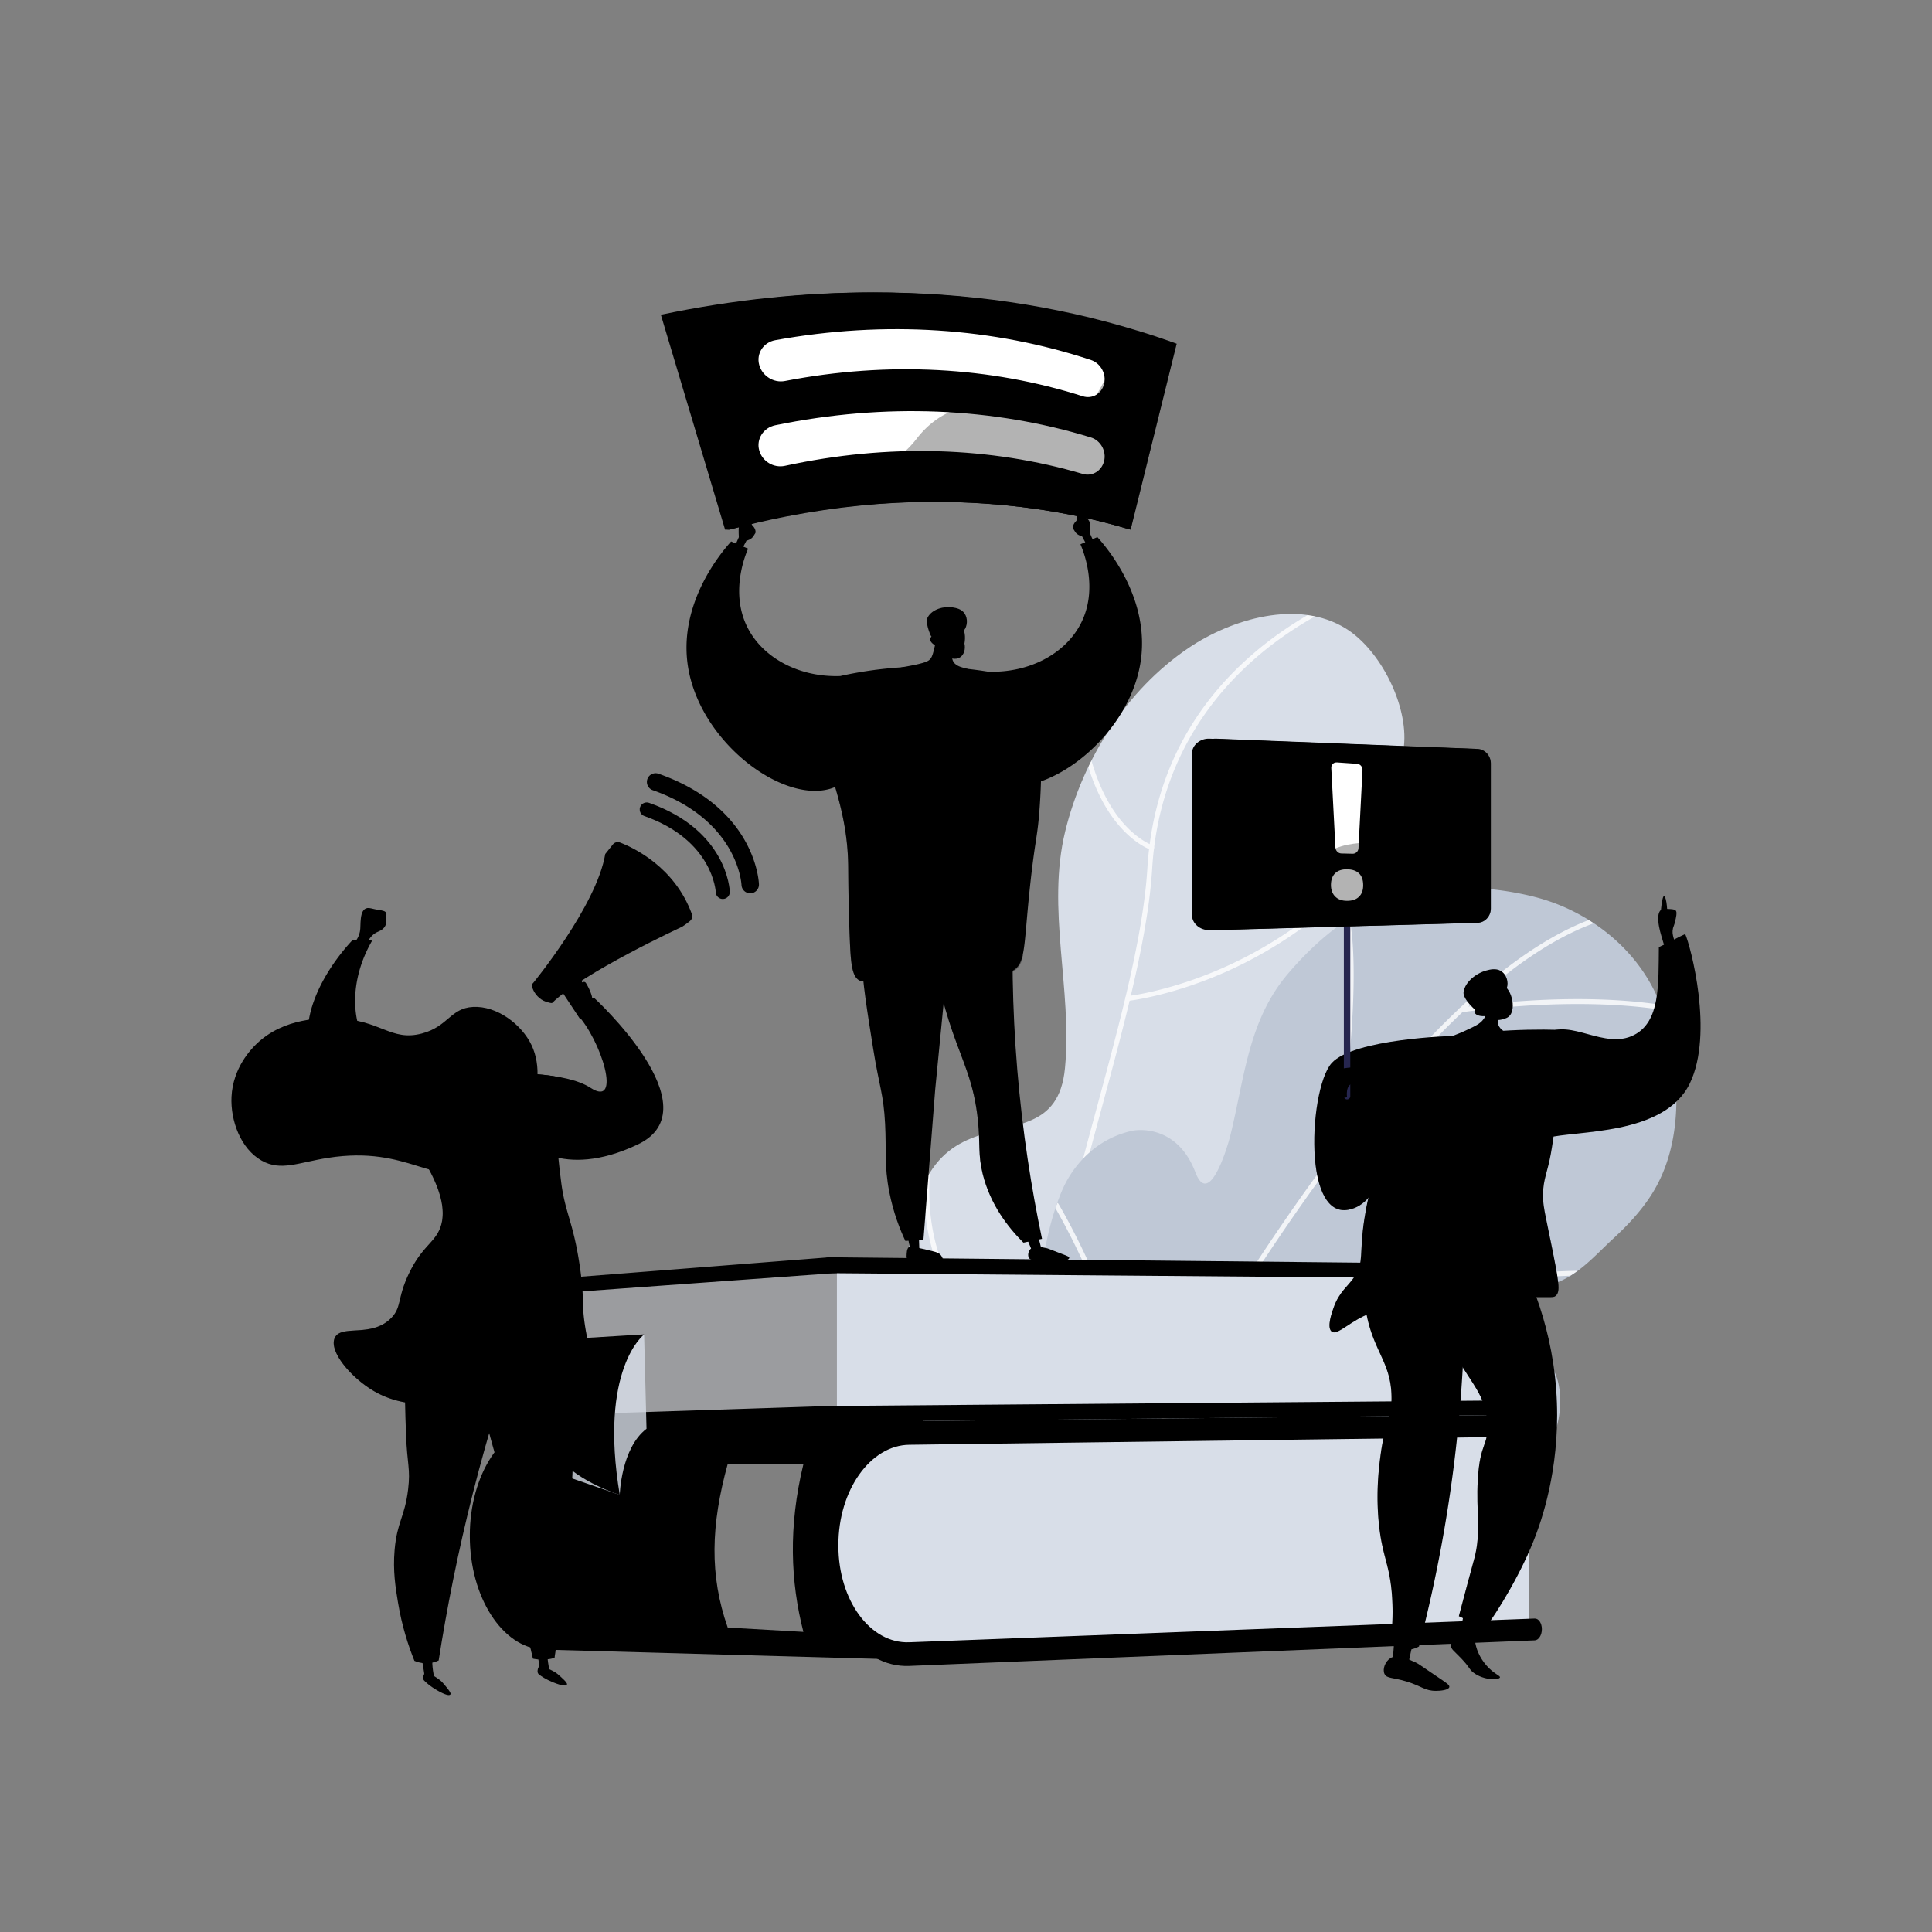 <svg xmlns="http://www.w3.org/2000/svg" xmlns:xlink="http://www.w3.org/1999/xlink" viewBox="0 0 3710 3710" xmlns:v="https://vecta.io/nano"><rect x="0" y="0" width="3710" height="3710" fill="#808080" stroke="none"/><style><![CDATA[.AM,.h,.O,.q,.c,.v,.AK,.Z,.R,.AX,.AZ{mix-blend-mode:multiply}.g,.E{mix-blend-mode:soft-light}.C{isolation:isolate}.Aa{opacity:.3}.Ab{fill:#d8dee8}]]></style><defs><clipPath id="A"><path d="M2692.44 1735.03l-28.67 2.8c-27.45 2.67-87.62 19.33-108.36-8.01-34.2-45.1 52.69-121.58 74.56-155.93 27.06-42.5 60.59-89.82 66.03-141.44 8.27-78.5-45.5-184.69-111.87-225.69-91.54-56.55-219.42-18.07-301.66 37.45-119.14 80.42-202.86 213.08-236.84 351.64-36.63 149.35 13.89 303.94-.59 455.31-22.75 237.92-359.95-65.19-294.06 560.44 14.55 138.11 38.27 289.2 115.87 407.58 32.18 49.09 96.51 117.31 160.63 113.37 90.91-5.58 86.85-134.2 115.06-193.58 32.97-69.4 90.49-124.24 154.41-165.25 81.3-52.17 175.56-98.83 207.88-197.33 20.99-63.96-10.6-129.84-51.01-179.59-22.27-27.42-69.74-58.78-62.63-99.18 5.9-33.51 52.99-58.14 77.55-75.8 75.52-54.34 148.95-112.89 216.11-177.35 60.27-57.85 162.2-145.59 153.95-239.59-6.64-75.65-84.8-75.31-146.36-69.84z" class="Ab"/></clipPath><clipPath id="B"><path d="M3196.58 1954.26c-31.81-114.64-132.52-201.46-247.74-231.43-70.15-18.25-155.8-24.42-227.35-11.97-100.64 17.52-183.71 83.17-248.46 159.26-76.08 89.4-83.2 200.2-110.4 310.25-5.33 21.58-40.5 140.39-67.14 70.76-37.14-97.1-119.96-79.97-119.98-79.97-64.8 13.4-114.61 60.99-138.57 120.87-64 159.95-44.22 367.73-30.68 535.39 6.37 78.86 16.18 157.31 27.87 235.49 2.89 19.33 16.77 35.2 35.56 40.6a49.92 49.92 0 0 0 51.7-15.5c13.22-15.44 27.07-29.62 39.89-42.09 123.3-119.99 316.35-137.75 479.25-144.93 95.11-4.19 173.47-10.24 256.34-61.31 34.43-21.22 71.86-47.28 87.82-86.06 14.44-35.08 17.25-95.16-4.5-127.78-27.09-40.63-87.24-38.07-123.05-68-57.86-48.36 93.47-82.01 123.95-91.81 48.6-15.62 80.82-54.38 117.23-87.99 27.81-25.67 53.96-53.61 74.14-85.77 61.65-98.23 54.07-230.08 24.13-338.01z" fill="#bfc8d6"/></clipPath><linearGradient id="C" x1="2060.31" y1="959.54" x2="2103.61" y2="1091.72" xlink:href="#AQ"><stop offset="0" stopColor="#ffc444"/><stop offset="1" stopColor="#f36f56"/></linearGradient><linearGradient id="D" x1="7400.11" y1="967.94" x2="7443.42" y2="1100.13" gradientTransform="translate(8851.1) rotate(-180) scale(1 -1)" xlink:href="#C"/><linearGradient id="E" x1="1889.71" y1="2405.89" x2="1958.55" y2="2405.89" gradientTransform="translate(3475.56 -160.45) rotate(174.85) scale(1 -1)" xlink:href="#AQ"><stop offset="0" stopColor="#444b8c"/><stop offset="1" stopColor="#26264f"/></linearGradient><linearGradient id="F" x1="1457.95" y1="2373.3" x2="1488.15" y2="2310.79" gradientTransform="translate(3059.63 -60.67) rotate(176.02) scale(1 -1)" xlink:href="#C"/><linearGradient id="G" x1="1472.38" y1="2351.13" x2="1548.58" y2="2351.13" gradientTransform="translate(2987.07 -210.66) rotate(167.68) scale(1 -1)" xlink:href="#E"/><linearGradient id="H" x1="1348.44" y1="2367.92" x2="1379.81" y2="2303" gradientTransform="translate(2993.59 -128.67) rotate(171.65) scale(1 -1)" xlink:href="#C"/><linearGradient id="I" x1="2027.272" y1="2281.386" x2="1855.154" y2="1829.774" xlink:href="#AQ"><stop offset="0" stopColor="#311944"/><stop offset="1" stopColor="#893976"/></linearGradient><linearGradient id="J" x1="1995.028" y1="2293.341" x2="1822.998" y2="1841.964" xlink:href="#I"/><linearGradient id="K" x1="1919.078" y1="2297.758" x2="1693.957" y2="1872.618" xlink:href="#I"/><linearGradient id="L" x1="1558.64" y1="1704.55" x2="1994.83" y2="696.69" xlink:href="#AQ"><stop offset="0" stopColor="#aa80f9"/><stop offset="1" stopColor="#6165d7"/></linearGradient><linearGradient id="M" x1="1719.47" y1="1826.63" x2="1990.46" y2="1200.48" xlink:href="#L"/><linearGradient id="N" x1="1759.103" y1="1357.793" x2="1857.421" y2="1178.291" xlink:href="#C"/><linearGradient id="O" x1="985.86" y1="1100.41" x2="933.8" y2="968.2" gradientTransform="translate(2808.6 252.48) rotate(-177.16) scale(1 -1)" xlink:href="#AQ"><stop offset="0" stopColor="#311944"/><stop offset="1" stopColor="#6b3976"/></linearGradient><linearGradient id="P" x1="1819.602" y1="1209.734" x2="1819.434" y2="1402.639" xlink:href="#C"/><linearGradient id="Q" x1="969.96" y1="1106.75" x2="917.85" y2="974.39" xlink:href="#O"/><linearGradient id="R" x1="1837.21" y1="1231.05" x2="1841" y2="1264.8" xlink:href="#AQ"><stop offset="0" stopColor="#ffc444"/><stop offset="1" stopColor="#f36f56"/></linearGradient><linearGradient id="S" x1="1800.78" y1="450.5" x2="1659.76" y2="1081.66" xlink:href="#C"/><linearGradient id="T" x1="1698.21" y1="436.2" x2="2024.77" y2="1432.92" xlink:href="#C"/><linearGradient id="U" x1="1511.22" y1="826.03" x2="2259.51" y2="826.03" xlink:href="#C"/><linearGradient id="V" x1="1452.39" y1="2578.88" x2="1146.4" y2="3609.6" xlink:href="#C"/><linearGradient id="W" x1="1576.82" y1="2957.92" x2="2960.83" y2="2957.92" xlink:href="#C"/><linearGradient id="X" x1="875.06" y1="2575.25" x2="1208.85" y2="2578.9" xlink:href="#L"/><linearGradient id="Y" x1="1576.82" y1="2435.12" x2="2960.83" y2="2435.12" xlink:href="#L"/><linearGradient id="Z" x1="1576.82" y1="2709.63" x2="2960.83" y2="2709.63" xlink:href="#L"/><linearGradient id="a" x1="1155.08" y1="2778.85" x2="1065.7" y2="2646.53" xlink:href="#L"/><linearGradient id="b" x1="739.1" y1="1905.2" x2="718.09" y2="1809" xlink:href="#I"/><linearGradient id="c" x1="-5439.49" y1="2630.78" x2="-5700.04" y2="1969.01" gradientTransform="translate(-4917.27 10.92) rotate(179.51) scale(1 -1)" xlink:href="#E"/><linearGradient id="d" x1="6459.1" y1="3256.79" x2="6515.49" y2="3256.79" gradientTransform="translate(-5454.47 15.66) rotate(-.49)" xlink:href="#E"/><linearGradient id="e" x1="1052.996" y1="3242.726" x2="1037.724" y2="3150.253" xlink:href="#I"/><linearGradient id="f" x1="6239.22" y1="3270.06" x2="6291.75" y2="3270.06" gradientTransform="translate(-5454.47 15.66) rotate(-.49)" xlink:href="#E"/><linearGradient id="g" x1="822.77" y1="3246.535" x2="820.49" y2="3161.202" xlink:href="#I"/><linearGradient id="h" x1="943.401" y1="3287.095" x2="1006.99" y2="2737.141" xlink:href="#AQ"><stop offset="0" stopColor="#40447e"/><stop offset="1" stopColor="#3c3b6b"/></linearGradient><linearGradient id="i" x1="942.801" y1="3287.03" x2="1006.38" y2="2737.076" xlink:href="#h"/><linearGradient id="j" x1="708.668" y1="2746.363" x2="966.113" y2="2907.117" xlink:href="#h"/><linearGradient id="k" x1="1151.07" y1="1949.01" x2="-96.24" y2="3517.85" xlink:href="#AQ"><stop offset="0" stopColor="#ff9085"/><stop offset="1" stopColor="#fb6fbb"/></linearGradient><linearGradient id="l" x1="991.047" y1="1955.689" x2="907.079" y2="2118.853" xlink:href="#I"/><linearGradient id="m" x1="1090.383" y1="1987.72" x2="984.963" y2="1996.646" xlink:href="#I"/><linearGradient id="n" x1="857.368" y1="1943.666" x2="-28.91" y2="5014.807" xlink:href="#k"/><linearGradient id="o" x1="1467.619" y1="-1279.472" x2="1392.966" y2="-276.511" xlink:href="#L"/><linearGradient id="p" x1="1343.569" y1="-1288.706" x2="1268.906" y2="-285.747" xlink:href="#L"/><linearGradient id="q" x1="1354.266" y1="1553.947" x2="847.455" y2="2219.144" xlink:href="#C"/><linearGradient id="r" x1="1279.199" y1="-1293.497" x2="1204.536" y2="-290.538" xlink:href="#L"/><linearGradient id="s" x1="1136.94" y1="1993.51" x2="1123.07" y2="1929.96" xlink:href="#I"/><linearGradient id="t" x1="1365.73" y1="1443.33" x2="1120.29" y2="2362.51" xlink:href="#L"/><linearGradient id="u" x1="1389.94" y1="1449.8" x2="1144.51" y2="2368.98" xlink:href="#L"/><linearGradient id="v" x1="1151.06" y1="2072.86" x2="293.46" y2="3151.54" xlink:href="#k"/><linearGradient id="w" x1="-1637.68" y1="3314.92" x2="-1546.1" y2="3314.92" gradientTransform="translate(1088.67 -58.46) rotate(177.34) scale(1 -1)" xlink:href="#E"/><linearGradient id="x" x1="-1566.5" y1="3205.4" x2="-1612.5" y2="3289.55" gradientTransform="translate(1088.67 -58.46) rotate(177.34) scale(1 -1)" xlink:href="#C"/><linearGradient id="y" x1="-1738.11" y1="3303.37" x2="-1576.17" y2="2597.02" gradientTransform="translate(1088.67 -58.46) rotate(177.34) scale(1 -1)" xlink:href="#O"/><linearGradient id="z" x1="-1537.69" y1="3213.86" x2="-1411.68" y2="3213.86" gradientTransform="translate(1245.52) rotate(-180) scale(1 -1)" xlink:href="#E"/><linearGradient id="AA" x1="-1469.11" y1="3207.46" x2="-1420.55" y2="3106.95" gradientTransform="translate(1245.52) rotate(-180) scale(1 -1)" xlink:href="#C"/><linearGradient id="AB" x1="-1735.87" y1="3303.89" x2="-1573.93" y2="2597.54" gradientTransform="translate(1088.67 -58.46) rotate(177.34) scale(1 -1)" xlink:href="#L"/><linearGradient id="AC" x1="-1543.43" y1="2855.62" x2="-1257.34" y2="2404.62" gradientTransform="translate(1245.52) rotate(-180) scale(1 -1)" xlink:href="#O"/><linearGradient id="AD" x1="-1506.58" y1="2879" x2="-1220.49" y2="2428" gradientTransform="translate(1245.52) rotate(-180) scale(1 -1)" xlink:href="#L"/><linearGradient id="AE" x1="-1364.7" y1="1723.46" x2="-1325.1" y2="1928.22" gradientTransform="translate(1849.57) rotate(-180) scale(1 -1)" xlink:href="#C"/><linearGradient id="AF" x1="-812.06" y1="1383.49" x2="-803.85" y2="2777.28" gradientTransform="translate(1849.57) rotate(-180) scale(1 -1)" xlink:href="#C"/><linearGradient id="AG" x1="3247.038" y1="2919.388" x2="2988.537" y2="1549.724" xlink:href="#C"/><linearGradient id="AH" x1="-929.92" y1="1384.19" x2="-921.71" y2="2777.97" gradientTransform="translate(1849.57) rotate(-180) scale(1 -1)" xlink:href="#C"/><linearGradient id="AI" x1="13837.95" y1="-5700.89" x2="13845.89" y2="-5912.45" gradientTransform="translate(-11864.63 2001.47) rotate(19.79) scale(1 .87)" xlink:href="#C"/><linearGradient id="AJ" x1="-11291.71" y1="928.09" x2="-11348.39" y2="784.14" gradientTransform="translate(-8111.84 4901.75) rotate(160.59) scale(1 -1)" xlink:href="#O"/><linearGradient id="AK" x1="2860.328" y1="1910.204" x2="2937.56" y2="2099.382" xlink:href="#C"/><linearGradient id="AL" x1="3061.18" y1="1052.37" x2="2099.38" y2="2117.76" xlink:href="#AQ"><stop offset="0" stopColor="#311944"/><stop offset="1" stopColor="#a03976"/></linearGradient><linearGradient id="AM" x1="3072.34" y1="1054.11" x2="2113.4" y2="2116.32" xlink:href="#k"/><linearGradient id="AN" x1="3161.72" y1="1160.5" x2="2244.81" y2="2176.17" xlink:href="#k"/><linearGradient id="AO" x1="2587.31" y1="2092.72" x2="2593.33" y2="2433.2" xlink:href="#AQ"><stop offset="0" stopColor="#ffc444"/><stop offset=".65" stopColor="#f78c50"/><stop offset="1" stopColor="#f36f56"/></linearGradient><linearGradient id="AP" x1="-1143.17" y1="2339.08" x2="-675.45" y2="2339.08" gradientTransform="translate(1849.57) rotate(-180) scale(1 -1)" xlink:href="#C"/><linearGradient id="AQ" gradientUnits="userSpaceOnUse"/></defs><g class="C"><path d="M2692.44 1735.03l-28.67 2.8c-27.45 2.67-87.62 19.33-108.36-8.01-34.2-45.1 52.69-121.58 74.56-155.93 27.06-42.5 60.59-89.82 66.03-141.44 8.27-78.5-45.5-184.69-111.87-225.69-91.54-56.55-219.42-18.07-301.66 37.45-119.14 80.42-202.86 213.08-236.84 351.64-36.63 149.35 13.89 303.94-.59 455.31-22.75 237.92-359.95-65.19-294.06 560.44 14.55 138.11 38.27 289.2 115.87 407.58 32.18 49.09 96.51 117.31 160.63 113.37 90.91-5.58 86.85-134.2 115.06-193.58 32.97-69.4 90.49-124.24 154.41-165.25 81.3-52.17 175.56-98.83 207.88-197.33 20.99-63.96-10.6-129.84-51.01-179.59-22.27-27.42-69.74-58.78-62.63-99.18 5.9-33.51 52.99-58.14 77.55-75.8 75.52-54.34 148.95-112.89 216.11-177.35 60.27-57.85 162.2-145.59 153.95-239.59-6.64-75.65-84.8-75.31-146.36-69.84z" class="Ab"/><g clip-path="url(#A)"><g class="E" opacity=".8" fill="#fff"><path d="M2207.91 3295.99c-.93 0-1.86-.28-2.68-.86-155.18-110.84-228.21-280.08-223.27-517.38 4.31-206.88 64.95-431.36 123.6-648.44 46.18-170.95 89.8-332.43 97.75-462.12 6.36-103.91 36.03-198.17 88.19-280.15 41.71-65.56 97.8-123.43 166.7-171.99 117.21-82.6 232.65-110.02 233.8-110.29 2.48-.58 4.96.97 5.54 3.45s-.97 4.96-3.45 5.54c-1.14.26-115.09 27.37-230.84 109.03-106.56 75.18-236.56 213.4-250.74 444.98-8 130.63-51.74 292.54-98.05 463.96-115.41 427.19-246.21 911.39 96.13 1155.91 2.07 1.48 2.55 4.36 1.07 6.44a4.61 4.61 0 0 1-3.76 1.93z"/><path d="M2211.57 1632.1a4.67 4.67 0 0 1-1.42-.22c-1.24-.4-30.78-10.25-63.09-48.67-29.47-35.03-66.95-101.73-78.19-220.48-.24-2.54 1.62-4.79 4.16-5.03a4.62 4.62 0 0 1 5.03 4.16c10.96 115.88 47.14 180.78 75.55 214.81 30.66 36.72 59.1 46.34 59.38 46.43a4.62 4.62 0 0 1 2.96 5.81 4.61 4.61 0 0 1-4.38 3.19zm-46.14 289.96a4.61 4.61 0 0 1-4.58-4.15 4.62 4.62 0 0 1 4.12-5.06c.79-.08 79.94-8.59 183.68-54.37 95.64-42.21 232.37-125.65 340.6-283.5 1.44-2.1 4.31-2.64 6.41-1.2s2.64 4.31 1.2 6.41c-109.55 159.78-247.98 244.2-344.83 286.88-105 46.27-185.32 54.87-186.12 54.95-.16.02-.32.02-.47.02zm-166.54 707.5c-.51 0-1.03-.09-1.53-.26-3.21-1.13-79.42-28.63-142.37-105.65-36.99-45.25-61.48-98.21-72.78-157.4-14.09-73.76-7.61-157.41 19.26-248.62.72-2.44 3.28-3.84 5.73-3.12a4.62 4.62 0 0 1 3.12 5.73c-59.74 202.79-4.94 327.95 51.55 397.24 61.29 75.18 137.8 102.85 138.57 103.12 2.4.85 3.66 3.48 2.81 5.89a4.61 4.61 0 0 1-4.35 3.08zm26.84-155.71a4.62 4.62 0 0 1-4.57-4.01c-.33-2.53 1.45-4.84 3.97-5.18 3.69-.49 369.95-50.24 459.69-188.83a4.62 4.62 0 0 1 6.38-1.37 4.62 4.62 0 0 1 1.37 6.38c-38.76 59.85-129.12 110.53-268.57 150.63-103.38 29.72-196.74 42.21-197.67 42.34-.2.03-.41.04-.61.04z"/></g></g><path d="M3196.58 1954.26c-31.81-114.64-132.52-201.46-247.74-231.43-70.15-18.25-155.8-24.42-227.35-11.97-100.64 17.52-183.71 83.17-248.46 159.26-76.08 89.4-83.2 200.2-110.4 310.25-5.33 21.58-40.5 140.39-67.14 70.76-37.14-97.1-119.96-79.97-119.98-79.97-64.8 13.4-114.61 60.99-138.57 120.87-64 159.95-44.22 367.73-30.68 535.39 6.37 78.86 16.18 157.31 27.87 235.49 2.89 19.33 16.77 35.2 35.56 40.6a49.92 49.92 0 0 0 51.7-15.5c13.22-15.44 27.07-29.62 39.89-42.09 123.3-119.99 316.35-137.75 479.25-144.93 95.11-4.19 173.47-10.24 256.34-61.31 34.43-21.22 71.86-47.28 87.82-86.06 14.44-35.08 17.25-95.16-4.5-127.78-27.09-40.63-87.24-38.07-123.05-68-57.86-48.36 93.47-82.01 123.95-91.81 48.6-15.62 80.82-54.38 117.23-87.99 27.81-25.67 53.96-53.61 74.14-85.77 61.65-98.23 54.07-230.08 24.13-338.01z" fill="#bfc8d6"/><g clip-path="url(#B)"><g class="E" opacity=".8" fill="#fff"><path d="M2015.03 3144.69a4.55 4.55 0 0 1-1.96-.44 4.63 4.63 0 0 1-2.21-6.14c1.52-3.22 154.19-325.81 364.89-656.44 123.81-194.28 243.16-353.32 354.73-472.69 139.89-149.68 268.08-237.22 381-260.21 2.51-.51 4.93 1.1 5.44 3.6a4.61 4.61 0 0 1-3.6 5.44c-111.01 22.6-237.55 109.22-376.1 257.46-111.18 118.96-230.18 277.55-353.69 471.35-210.39 330.14-362.81 652.2-364.33 655.41-.79 1.67-2.45 2.65-4.18 2.65z"/><path d="M2563.73 2221.54c-.24 0-.49-.02-.73-.06-2.52-.4-4.23-2.77-3.83-5.28.7-4.35 68.68-435.89 1.17-508.71-1.73-1.87-1.62-4.79.25-6.52s4.79-1.62 6.52.25c70.53 76.09 4.04 498.49 1.17 516.44-.36 2.27-2.32 3.89-4.55 3.89zm806.72-223.44a4.62 4.62 0 0 1-2.44-.7c-180.97-113.11-557.46-54.04-561.25-53.43-2.52.4-4.88-1.31-5.29-3.82-.41-2.52 1.31-4.88 3.82-5.29.95-.15 96.67-15.38 213.71-16.27 108.29-.85 257.63 10.82 353.89 70.99a4.62 4.62 0 0 1-2.45 8.53zm-1203.53 851.96a4.7 4.7 0 0 1-1.05-.12c-2.48-.58-4.03-3.05-3.45-5.54 49.39-213.45-135.81-524.65-137.69-527.76-1.31-2.18-.61-5.02 1.57-6.33 2.19-1.31 5.02-.61 6.33 1.57.47.79 47.83 79.92 88.36 184.65 37.51 96.93 76.7 236.33 50.41 349.95a4.61 4.61 0 0 1-4.49 3.57zm153.12-265.59c-1.94 0-3.74-1.23-4.38-3.17a4.62 4.62 0 0 1 2.94-5.83c1.66-.55 167.79-55.03 369.01-94.51 186.05-36.5 441.05-67.25 599.37-6.48 2.38.91 3.57 3.58 2.65 5.96-.91 2.38-3.58 3.57-5.96 2.65-156.27-59.98-409.43-29.34-594.28 6.92-200.65 39.36-366.24 93.67-367.89 94.21-.48.16-.97.23-1.45.23z"/></g></g><path d="M2087.6 1048.19l-9.77-18.39s-8.99-1.85-13.07-8.28l-4.08-6.43s-2.04-6.75 5.36-14.08c1.67-1.65 2.54-3.97 2.2-6.3l-3.48-24.96c-.27-2.42.72-5.31 1.79-7.61.73-1.57 2.99-1.41 3.45.26l7.84 28.83s6.28-1.58 8.44 3.7c0 0 5.43 3.24 6.24 8.88s0 19.29 0 19.29l8.6 19.4-13.49 5.68z" fill="url(#C)"/><path d="M1423.7 1056.6l9.77-18.39s8.99-1.85 13.07-8.28l4.08-6.43s2.04-6.75-5.36-14.08c-1.67-1.65-2.54-3.97-2.2-6.3l3.48-24.96c.27-2.42-.72-5.31-1.79-7.61-.73-1.57-2.99-1.41-3.45.26l-7.84 28.83s-6.28-1.58-8.44 3.7c0 0-5.43 3.24-6.24 8.88s0 19.29 0 19.29l-8.6 19.4 13.49 5.68z" fill="url(#D)"/><path d="M1744.86 2395.14c-3.57 3.28-3.8 10.95-3.94 15.97-.07 2.24-.1 3.36.2 4.13 2.17 5.63 13.33 5.55 30.89 6.27 27.75 1.14 36.09 2.81 38-1.43 1.79-3.97-3.49-9.97-4.08-10.63-3.19-3.55-6.91-4.69-14.08-6.57-13.27-3.49-22.21-5.3-24.91-5.85-16.89-3.42-19.72-4.05-22.06-1.89z" fill="url(#E)"/><path d="M1764.32,2367.47l1.08,31.59c-.86,1.48-10.45,5.53-17.67,1.23l-5.44-31.28,22.03-1.53Z" fill="url(#F)"/><path d="M1979.25 2397.99c-4.97 4.74-6.55 13.84-2.72 18.56 3.76 4.64 9.98 1.62 27.06 2.99 18.29 1.47 22.85 5.86 35.48 3.21 5.1-1.08 14.17-3.86 14.19-7.32.02-2.43-4.44-3.92-19.27-9.55-21.06-8-20.94-8.37-25.46-9.33-11.34-2.4-22.72-4.82-29.28 1.43z" fill="url(#G)"/><path d="M1992.59,2369.9l7.56,29.82c-.78,1.54-10.42,6.31-18.25,2.57l-12.06-29.19,22.76-3.21Z" fill="url(#H)"/><path d="M1946.69 1722.92c-4.17 98.7-3.33 209.97 6.79 331.32 10 119.94 27.31 228.74 47.47 324.66l-35.68 7.28c-28.27-28.16-63.46-72-78.27-132.17-9.19-37.34-4.4-56.05-9.01-101.64-7.34-72.59-28.24-111.49-48.77-170.78-18.45-53.27-39.43-131.15-47.27-234.2l164.74-24.47z" fill="url(#I)"/><path class="O Aa" d="M1930.26 2184.21c-13.1-49.79-38.33-62.96-39.22-109.96-.64-33.25 11.81-35.96 10.98-67.79-1.25-48.27-30.7-73.58-45.5-103.94-15.63-32.07-21.61-83.57 20.5-169.25l-95.08 14.12c7.84 103.05 28.82 180.93 47.27 234.2 20.53 59.29 41.43 98.19 48.77 170.78 4.61 45.59-.18 64.29 9.01 101.64 14.81 60.17 50.01 104.01 78.27 132.17l9.07-1.85c-30.56-35.02-41.34-66.29-44.08-91.66-4.46-41.28 13.2-58.25 0-108.46z" fill="url(#J)"/><path d="M1833.2 1709.53l-37.32 382.38-22.6 288.64-34.72 2.42c-10.01-21.28-23.08-53.7-31.02-94.77-9.65-49.89-5.25-78.98-7.91-130.29-2.99-57.55-11.1-70.49-22.79-143.52-23.73-148.21-35.59-222.31 2.04-266 12.22-14.18 50.02-49.38 154.31-38.85z" fill="url(#K)"/><path d="M2107.26 1031.39l-32.52 13.75c5.36 12.44 35.27 84.89.76 152.15-30.04 58.55-99.73 95.3-178.14 92.51-14.36-2.34-29.37-4.35-44.99-5.94-7.48-1.7-14.99-3.72-22.49-6.18l-.22 4.22-21.64-1.23c-45.72-1.88-88.11.62-126.6 5.58v-.17c-.34.11-.69.2-1.03.31a756.19 756.19 0 0 0-67.06 11.81c-78.17 2.58-147.57-34.12-177.53-92.52-34.5-67.26-4.6-139.71.76-152.15l-32.52-13.75c-14.69 16.17-105.41 119.13-81.88 246.3 27.11 146.57 191.24 263.7 281.55 225.2l.68 2.24c14.09 48.14 23.58 93.9 24.4 148.28.28 17.74.08 67.24 3 140.1 1.93 47.24 3.9 74.3 19.59 81.33 1.68.74 3.29 1.19 4.89 1.36a19.06 19.06 0 0 0 4.27-.12c13.18-2.05 27.97-18.98 60.14-29.86 29.12-9.86 58.49-7.19 115.99-1.48 85.77 8.5 91.84 20.62 108.68 10.56 9.9-5.92 15.12-14.5 18.57-30.11 5.63-25.06 6.78-68.22 15.77-147.5 9-78.86 12.82-79.72 16.76-135.59a1250.16 1250.16 0 0 0 2.49-50.05c82.13-28.95 170.92-118.39 190.22-222.76 23.52-127.17-67.19-230.13-81.88-246.3z" fill="url(#L)"/><path class="R Aa" d="M1964.97 1833.5c-3.49 17.21-8.71 26.12-19.63 32.08-16.84 9.16-22.92-1.89-108.68-9.61-57.5-5.18-86.87-7.6-115.99 1.36-32.16 9.94-46.95 25.3-60.14 27.15a17.96 17.96 0 0 1-4.27.12c-1.6-.16-3.2-.62-4.89-1.36-15.69-7.02-17.66-34.09-19.59-81.33-2.92-72.87-2.71-122.36-3-140.1-.82-54.38-10.31-100.14-24.4-148.28 21.52-6.98 33.68-4.81 40.95-.21 23.33 14.66-2.18 53.72 24.11 95.95 27.77 44.52 79.52 38.73 87.37 71.26 9.9 40.91-64.32 82.4-54.22 95.95 9.69 12.98 71.84-33.89 128.03-13.72 39.43 14.13 39.19 48.06 81.37 64.4 17.17 6.69 35.03 7.97 51.92 6.41.37 0 .7-.04 1.07-.08z" fill="url(#M)"/><path d="M1800.31,1200.14c-.92,20.45-4.07,36.53-6.82,47.52-3.15,12.59-5.11,15.78-7.52,18.32-3.63,3.83-9,6.92-38.67,12.62-16.15,3.1-18.19,2.88-18.63,4.45-2.13,7.62,39.93,36.24,85.16,32.3,27.69-2.41,53.52-16.75,52.43-25.07-1.1-8.37-28.79-5.39-36.17-20.81-5.13-10.73,2.04-25.19,10.23-37.05-6.57-14.07-33.44-18.2-40.01-32.27Z" fill="url(#N)"/><path d="M1850.88 1210.94c6.94-8.27 8.15-23.28 1.18-33.19-5.99-8.52-16.05-10.23-22.07-11.25-17.45-2.96-39.99 3.18-48.55 18.93-5.08 9.33 3.74 29.75 5.09 33.41 1.54 4.14 4.64 5.69 7.41 8.91l19.65 23.37c.99-3.28 2.43-7.34 4.63-11.7.84-1.68 4.22-8.23 9.08-13.55 9.74-10.67 16.99-7.09 23.58-14.93z" fill="url(#O)"/><path d="M1799.26 1240.84s10.53 19.55 33.59 19.28c20.64-.24 26.12-46.21 13.5-56.7-4.21-3.5-12.92-5.33-20.16-3.71-4.28.96-5.8 2.63-12.82 4.06-6.48 1.32-8.24.51-10.26 2.03-2.52 1.9-4.55 6.78-1.25 20.49-3.71-4.18-8.34-5.96-11.76-4.56-.55.22-2.01 1.11-2.88 2.52-3.16 5.12 1.3 12.1 12.05 16.59z" fill="url(#P)"/><path d="M1802.33 1202.99c.95.79-2.28 4.33-2.78 9.56-.98 10.15 8.66 22.9 19.1 24.5 6.18.94 8.08-2.71 18.4-3.24 6.39-.33 11.64.76 14.92 1.66 2.63 11.32-1 22.28-8.73 27.04-8.32 5.13-18.39 1.21-22.61-.43-2.82-1.1-11.85-4.59-16.2-13.27-4.53-9.05.66-14.08-4.77-20.32-2.74-3.15-6.47-4.65-9.86-10.65-.92-1.63-1.52-3.06-1.88-4.02 5.61-5.34 13.01-11.98 14.39-10.83z" fill="url(#Q)"/><ellipse cx="1838.55" cy="1242.93" rx="3.34" ry="4.24" fill="url(#R)"/><path d="M2251.3 660.09l-87.86 354.8c-.16.74.2-.74 0 0-116.82-34.95-242.13-50.93-371.56-51.3-91.55-.25-185.41 8.38-280.42 26.33-37.01 6.98-73.56 17.37-110.86 27.23-2.55.66-5.67-.7-8.21 0l-123.35-412.71c138.87-29.12 275.57-43.09 408.07-42.84 177.15.37 346.87 26.12 504.31 75 23.58 7.31 46.87 15.16 69.87 23.49z" fill="url(#S)"/><path d="M2259.51 660.09l-88.39 357.06-7.68-2.26c-117.06-34.21-242.05-51.67-371.56-51.3-91.68.29-185.62 9.45-280.66 27.97-36.72 7.11-73.65 15.65-110.61 25.59l-.62-2.01-122.73-410.7c136-28.55 269.9-42.51 399.86-42.84 178.06-.41 348.64 24.77 506.94 73.32 25.47 7.76 50.65 16.18 75.45 25.18z" fill="url(#T)"/><path d="M2120.15 737.4c-4.85 18.97-22.99 29.26-40.79 23.6-177.03-56.39-372.82-67.88-572.11-29.32-21.35 4.12-43.44-9.37-49.34-30.98h0c-5.95-21.63 7.9-43.26 30.86-47.42 211.82-38.42 419.16-23.8 606 37.97 18.94 6.26 30.18 27.21 25.38 46.15h0zm0 148.15c-4.85 19.09-22.99 29.81-40.79 24.58-177.03-52.13-372.82-58.91-572.11-15.56-21.35 4.63-43.44-8.33-49.34-29.79h0c-5.95-21.48 7.9-43.45 30.86-48.16 211.82-43.51 419.16-33.88 606 23.4 18.94 5.79 30.18 26.5 25.38 45.54h0z" fill="#fff"/><path class="Z Aa" d="M2259.51 660.09l-88.39 357.06-7.68-2.26c-.16.74.2-.74 0 0-116.82-34.95-242.13-50.93-371.56-51.3-91.68.29-185.62 9.45-280.66 27.97l.24-1.64 3.53-20.45c13.35-78.49 157.11-12.9 245.17-126.88s228.21-48.26 284.68-41.07c56.48 7.19 73.81-86.83 122.2-150.95 4.44-5.87 9.28-10.47 14.38-13.96a28.26 28.26 0 0 1 2.63-1.68c25.47 7.76 50.65 16.18 75.45 25.18z" fill="url(#U)"/><path d="M1726.01,3186.69l-683.76-19.06c-77.98-3.56-140.07-101.22-140.07-217.76v-1.28c0-116.54,62.09-212.63,140.07-214.22l731.61-24.75-47.85,477.06Z" fill="url(#V)"/><path d="M2936.08,3129.43l-1135.55,44.78c-106.23,4.19-193.44-73.44-193.44-173.44v-67.84c0-100,87.21-182.08,193.44-183.32l1135.55-13.19v393.01Z" class="Ab"/><path d="M2947.07 3149.94l-1201.05 49.14c-92.83 3.8-169.19-99.37-169.19-230.03v-1.44c0-130.66 76.36-237.73 169.19-238.68l1201.05-12.28c7.61-.08 13.77 9.23 13.77 20.78s-6.16 21.01-13.77 21.11l-1201.05 15.84c-74.74.99-136.09 87.29-136.09 192.39v1.43c0 105.09 61.35 188.26 136.09 185.43l1201.05-45.58c7.61-.29 13.77 8.85 13.77 20.4s-6.16 21.18-13.77 21.49z" fill="url(#W)"/><path class="c Aa Ab" d="M1684.99,2717.48l-650.89,14.66c-59.82,1.35-107.52-46.02-107.52-105.77v-40.53c0-59.75,47.7-111.17,107.52-114.9l650.89-40.63v287.17Z"/><path d="M1593.4,2730.5l-551.15,15.41c-77.98,1.59-140.07-60.29-140.07-137.91v-.85c0-77.62,62.09-144.76,140.07-149.79l551.15-43.1c9.67-.61,121.79,6.64,121.79,15.13s-104.72,14.93-114.32,15.5l-558.61,40.36c-63.01,3.79-113.38,57.93-113.38,120.76v.86c0,62.83,50.37,112.7,113.38,111.14l551.15-18.09c9.6-.25,121.79,8.39,121.79,16.88s-112.13,13.47-121.79,13.69Z" fill="url(#X)"/><path d="M2936.08 2702.81l-1328.99 12.27v-286.36l1328.99 12.35v261.74z" class="Ab"/><path d="M2947.07 2455.99l-1353.67-11.16c-9.15-.08-16.57-6.99-16.57-15.44s7.42-15.23 16.57-15.13l1353.67 13.83c7.61.08 13.77 6.38 13.77 14.08s-6.16 13.88-13.77 13.82z" fill="url(#Y)"/><path d="M2947.07 2716.66L1593.4 2730.5c-9.15.09-16.57-6.68-16.57-15.13s7.42-15.36 16.57-15.44l1353.67-11.16c7.61-.06 13.77 6.13 13.77 13.82s-6.16 14-13.77 14.08z" fill="url(#Z)"/><path class="g" d="M1542.75 3133.68l-145.33-8.3c-35.12-100.12-32.47-196.68 0-314.14l145.33.44c-29.14 119.92-24.7 225.98 0 322z" fill="#fff" opacity=".5"/><path class="h Ab" d="M1241.49,2743.66l-4.62-181.28-166.84,183.66s-90.15,48.59-74.67,133.91l103.13-41.03,91.61,31.74s2.3-89.61,51.38-127Z" opacity=".8"/><path d="M1051.28,2573.72l185.59-11.34s-87.29,66.32-46.76,308.29c0,0-79.34-25.2-113.86-68.35l-80.89,77.64s-49.39-215.13,55.91-306.23Z" fill="url(#a)"/><path d="M682.16 1808.19s8.78-9.77 9.7-24.74-1.22-44.9 20.77-39.1 33.6 1.53 28.1 18.63c0 0 6.72 17.48-14.05 25.85-20.77 8.36-23.52 30.05-23.52 30.05l-21-10.69z" fill="url(#b)"/><path d="M444.58,2106.51c2.57-56.44,38.46-92.6,47.41-101.35,53.49-52.25,129.01-50.23,153.18-49.58,85.76,2.3,105.13,44.87,164.97,29.02,50.66-13.41,54.56-48.63,98.17-51.01,45.59-2.49,93.4,33.15,112.54,73.65,36.9,78.08-20.68,199.76-102.85,236.48-85.38,38.16-131.56-44.79-288.1-20.3-57.09,8.93-90.55,26.16-127.55,5.25-40.53-22.9-59.83-77.16-57.78-122.17Z" fill="url(#c)"/><path d="M1036.72 3197.91s-4.53 4.31-4.47 11.86c.02 2.25 1.06 4.39 2.89 5.81 4.03 3.12 12.92 9.25 26.74 14.88 19.55 7.95 26.13 7.18 26.92 3.92s-9.3-12.04-17.96-19.71c-8.65-7.67-34.13-16.76-34.13-16.76z" fill="url(#d)"/><path d="M1030.25,3167.63s6.42,29.48,5.98,40.26c0,0,7.85,6.84,18.89-.16,0,0-5.9-26.92-3.2-38.12l-21.67-1.98Z" fill="url(#e)"/><path d="M818.59 3209.91s-5.08 3.64-6.07 11.13a7.4 7.4 0 0 0 2.06 6.16c3.56 3.64 11.52 10.95 24.43 18.43 18.27 10.58 24.89 10.73 26.12 7.61s-7.55-13.21-15.06-22-31.48-21.32-31.48-21.32z" fill="url(#f)"/><path d="M809.21,3182.73s6.42,29.48,5.98,40.26c0,0,7.85,6.84,18.89-.16,0,0-5.9-26.92-3.2-38.12l-21.67-1.98Z" fill="url(#g)"/><path d="M1101.82 2550.03a3600.89 3600.89 0 0 1-2.75 284.57c-6.2 125.91-18.58 242.65-34.28 348.99a85.19 85.19 0 0 1-23.77 3.31c-6.85-.03-12.81-.88-17.61-1.92l-12.88-54.73-16.05-61.95c-13.46-59.79 3.4-76.87-5.32-138.61-1.91-13.54-2.67-12.33-21.35-77.42-23.29-81.15-35.06-121.71-40.62-152.79-14.91-83.42-22.37-125.14.78-151.07 30.26-33.9 101.32-29.26 173.84 1.62z" fill="url(#h)"/><path class="q Aa" d="M1044.7 3133.06c-9.93-27.44 6.97-41.58 6.48-89.04-.42-40.94-13.16-45.94-17.34-91.94-3.83-42.17 5.4-54.26 7.48-93.19 3.93-73.38-25.24-97.73-31.32-153.91-4.18-38.68 2.35-95.04 53.3-168.91-58.1-17.34-110.49-15.51-135.34 12.33-23.15 25.94-15.7 67.65-.78 151.07 5.56 31.08 17.33 71.64 40.62 152.79 18.68 65.09 19.44 63.88 21.35 77.42 8.72 61.73-8.14 78.81 5.32 138.61 3.25 14.42 5.7 19.99 16.05 61.95l12.88 54.73c4.8 1.04 10.76 1.89 17.61 1.92a84.82 84.82 0 0 0 23.77-3.31l2.84-19.6c-9.85-8.04-18.3-18.15-22.93-30.92z" fill="url(#i)"/><path d="M1006.58,2544.63c-34.75,96.9-68.56,204.56-98.43,322.3-29.04,114.48-50.26,222.33-65.78,321.65-4.6,2.16-13.37,5.53-24.79,5.39-9.74-.12-17.35-2.75-21.8-4.69-11.71-28.99-24.01-66.72-31.48-111.89-4.8-28.99-10.03-60.58-6.52-101.24,4.67-54.02,19.46-62.68,25.91-116.11,4.82-39.93-1.91-47.76-4-105.51-3.25-89.56-4.93-135.72,17.2-167.77,47.53-68.86,186.64-46.16,209.69-42.14Z" fill="url(#j)"/><path d="M1125.52 2558.55c-10.45-59.01-1.93-56.1-11.73-124.25-12.83-89.22-28.85-103.99-36.48-166.67-4.51-37.05-16.77-126.88.18-197.94-36.38-8.5-75.26-11.22-163.17 2.56a264.75 264.75 0 0 0-31.58 6.95c-9.06-5.52-21.63 1.15-45.39 1.19-53.99.07-100.83-34.41-121.98-59.07-43.8-51.07-45.09-138.81-.64-215.17l-37.35-1.27c-8.06 8.25-114.02 119.55-79.65 224.95 19.49 59.77 80.21 105.71 84.42 108.83 38.92 28.86 62.22 27.18 101.38 66.76 11.05 11.17 26.16 28.44 35.65 31.85 36.06 63.03 35.6 101.39 23.85 125.97-11.85 24.78-34 33.16-57.53 81.94-23.35 48.39-13.44 64.78-34.53 86.05-37.84 38.15-95.61 11.52-108.05 37.65-12.22 25.67 31.31 77 75.47 102.63 34.96 20.29 68.66 23.52 92.38 25.55 43.08 3.68 50.1-5.56 122.37-11.67 54.11-4.58 84.71-7.17 125.49-1.41 56.46 7.98 74.38 23.77 87.88 12.42 17.74-14.93-5.92-52.93-20.96-137.85z" fill="url(#k)"/><path d="M921.25,2009.62c2.8,7.52,6.57,24.15-1.43,39.23-7,13.21-20.16,19.1-25.42,21.51-12.72,5.83-20.41,4.19-20.74,6.6-.72,5.34,35.83,22.27,73.41,14.38,22.09-4.63,42.94-17.5,41.49-24.61-1.63-7.97-30.01-2.18-39.93-17.57-6.34-9.83-2.34-23.97,2.69-35.3-7.36-6.09-22.69,1.85-30.06-4.25Z" fill="url(#l)"/><path d="M923.13 2027.37s18.78 8.38 33.74-5.35c13.37-12.27-10.89-49.61-25.5-50.05-4.88-.14-11.7 3.58-15.47 9.02-2.23 3.21-2.22 5.35-5.97 10.51-3.46 4.77-5.11 5.21-5.52 7.52-.51 2.89 1.12 7.72 11.6 15.98-4.98-.94-9.1.45-10.51 3.5-.22.49-.65 2.01-.37 3.57 1.03 5.67 8.2 8.26 18 5.29z" fill="url(#m)"/><g class="v Aa"><path d="M846.43 2608.56c31.29-63.1 110.64-69.27 114.2-119.53 2.6-36.77-39.27-41.74-55.91-94.7-25.01-79.63 50.04-130.83 23.47-185.55-18.15-37.37-57.58-22.57-149.21-70.53-42.77-22.38-110.66-57.92-149.71-128.97-15.88-28.9-23.86-57.99-27.52-84.06-11.23 32.75-15.64 69.01-4.03 104.61 19.49 59.77 80.21 105.71 84.42 108.83 38.92 28.86 62.22 27.18 101.38 66.76 11.05 11.17 26.16 28.44 35.65 31.85 36.06 63.03 35.6 101.39 23.85 125.97-11.85 24.78-34 33.16-57.53 81.94-23.35 48.39-13.44 64.78-34.53 86.05-37.84 38.15-95.61 11.52-108.05 37.65-12.22 25.67 31.31 77 75.47 102.63 34.96 20.29 68.66 23.52 92.38 25.55 10.87.93 19.44 1.03 27.35.57-7.82-40.02-1.88-68.47 8.34-89.08z" fill="url(#n)"/></g><path d="M1170.6 1655.85l-8.37-15.87 14.66-18.39c3.27-4.1 8.82-5.61 13.71-3.72 25.93 9.97 105 46.99 137.98 137.38 1.73 4.75.31 10.07-3.56 13.32-7.03 5.9-15.49 11.23-15.49 11.23l-138.92-123.95z" fill="url(#o)"/><path d="M1111.89,1866.96l16.33,53.25s2.4,15.68,5.67,21.47c-5.23,8.9-20.3,14.65-20.3,14.65l-38.23-57.78,34.7-31.56,1.84-.04Z" fill="url(#p)"/><path d="M1023.02 1888.61s122.61-148.86 139.21-248.63c101.55 15.49 147.29 139.82 147.29 139.82s-190.41 88.03-249.32 146.2c-23.82-2.37-37.18-37.39-37.18-37.39z" fill="url(#q)"/><path d="M1045.39 1903.21s-8.63-11.86-22.37-14.6c-6.08-1.51 3.5 35.39 37.18 37.39l-14.81-22.79z" fill="url(#r)"/><path d="M1100.68,1902.18s18.82-23.95,24.56-14.43c5.74,9.51,20.52,36.61,6.24,44.05-14.28,7.45-29.77-5.35-30.8-29.62Z" fill="url(#s)"/><path d="M1228.58 1556.63c.79 4.68 4.03 8.79 8.82 10.48 132.06 46.46 137.05 145.26 137.09 146.22.25 7.44 6.51 13.26 13.95 13s13.26-6.51 13-13.94c-.16-4.82-5.86-118.2-155.09-170.7-7.02-2.47-14.72 1.22-17.19 8.24-.79 2.23-.95 4.54-.58 6.71z" fill="url(#t)"/><path d="M1242.45 1504.36c.99 5.81 5.01 10.93 10.97 13.03 164.22 57.78 170.43 180.63 170.48 181.83.31 9.25 8.09 16.49 17.34 16.16s16.49-8.09 16.16-17.34c-.2-5.99-7.29-146.99-192.86-212.27-8.73-3.07-18.31 1.52-21.37 10.25a16.65 16.65 0 0 0-.72 8.35z" fill="url(#u)"/><path d="M973.91 2061.1s111.96-3.6 159.97 27.72c60.98 39.79 21.2-91.58-26.69-142.15 25.92-30.39 33.3-30.88 33.3-30.88s231.46 212.03 84.14 281.93c-147.33 69.9-216.31-6.71-216.31-6.71l-34.4-129.92z" fill="url(#v)"/><path d="M2802.64 3133.05c-16.29 13.17-17.22 22.53-16.69 27.09.85 7.35 6.39 10.2 19.65 24.08 17.93 18.77 15.19 21.28 24.33 28.07 20.16 14.98 48.67 13.99 50.39 8.89 1.21-3.58-11.69-6.49-26.36-23.49-13.54-15.68-18.12-31.22-19.35-35.78-2.23-8.29-2.81-15.46-2.92-20.42l-29.05-8.44z" fill="url(#w)"/><path d="M2857.21,3092.92l-32.08,55.91c-7.73,3.42-15.11,1.69-21.97-8.28l12.52-67.97,41.53,20.33Z" fill="url(#x)"/><path d="M2896.1 2375.86c31.26 52.76 81.96 154.6 92.21 292.3 10.12 135.92-24.16 239.5-38.52 278.13-26.91 72.38-73.71 148.38-100.89 184.61-18.33-7.67-29.13-19.69-47.46-27.36l16.61-62.54 13.36-49.34c13.16-50.34 2.77-88.11 6.39-150.37 4.22-72.61 20.86-64.17 18.36-107.76-3.74-65.09-40.62-80.28-82.96-174.5-28.98-64.49-59.42-132.22-31.45-169.25 35.21-46.61 142.38-17.31 154.34-13.91z" fill="url(#y)"/><path d="M2669.92 3184.18c-9.77 6.22-15.67 20.99-11.22 30.29 4.38 9.14 15.53 6.25 42.63 14.58 29.03 8.92 34.77 17.93 56.17 17.91 8.64 0 24.32-1.5 25.62-7.31.92-4.09-5.73-8.15-27.64-22.87-31.1-20.89-30.77-21.48-37.72-24.68-17.44-8.05-34.95-16.13-47.85-7.93z" fill="url(#z)"/><path d="M2716.35,3139.9l-11.91,54.42c-1.66,2.44-18.63,8.26-30.51,0l4.38-54.42h38.05Z" fill="url(#AA)"/><path class="AK Aa" d="M2741.75 2389.77c35.21-46.61 142.38-17.31 154.34-13.91 12.84 21.68 28.96 51.77 44.21 89.1-37.98-7.47-54.47-.69-62.15 8.32-29.82 34.96 63.54 112.16 44.34 229.3-7.51 45.81-27.1 66.43-23.52 122.39 2.67 41.64 15.6 62.72 24.54 93.2 5.37 18.29 9.52 40.78 9.72 67.96-26.85 59.03-62.14 115.17-84.35 144.76-18.33-7.67-29.13-19.69-47.46-27.36l16.61-62.54 13.36-49.34c13.16-50.34 2.77-88.11 6.39-150.37 4.22-72.61 20.86-64.17 18.36-107.76-3.74-65.09-40.62-80.28-82.96-174.5-28.98-64.49-59.42-132.22-31.45-169.25z" fill="url(#AB)"/><path d="M2812.4 2404.46a2732.84 2732.84 0 0 1-21.54 417.19c-16.26 126.25-39.92 240.16-65.97 340.09-3.6 2.03-16.24 8.58-32.43 5.52-11.46-2.17-19.13-8.11-22.54-11.12 2.84-20.41 5.73-51.3 3.37-88.63-4.06-64.17-19.16-77.24-25.65-143.64-5.69-58.23.3-105.8 3.21-127.86 8.94-67.89 21.07-69.29 21.32-109.95.37-62.61-28.26-85.03-43.99-144.68-10.5-39.79-16.06-99.2 10.33-180.67l173.89 43.75z" fill="url(#AC)"/><path class="AM Aa" d="M2638.51 2360.71l50.91 12.81c-8.87 30.57-17.4 76.46-7.15 128.55 14.15 71.93 50.72 87.71 56.1 152.58 4.84 58.35-22.71 70.26-35.9 148.09-13.52 79.76 6.94 117.28 11.22 183.99 2.93 45.66-1.82 105.39-29.6 178.08-6.86-2.72-11.66-6.47-14.15-8.67 2.84-20.41 5.73-51.3 3.37-88.63-4.06-64.17-19.16-77.24-25.65-143.64-5.69-58.23.3-105.8 3.21-127.86 8.94-67.89 21.07-69.29 21.32-109.95.37-62.61-28.26-85.03-43.99-144.68-10.5-39.79-16.06-99.2 10.33-180.67z" fill="url(#AD)"/><path d="M3189.48 1747.39c.97-9.93 3.71-32.94 7.57-25.2 2.64 5.28 3.8 15.18 4.32 23.19 16.57.9 20.47.09 16.65 18.25-4.11 19.51-5.13 13.69-6.16 23.96s7.51 28.75 7.51 28.75l-21.89 4.79s-6.85-21.91-9.58-32.52c-2.26-8.77-7.75-33.6 1.59-41.22z" fill="url(#AE)"/><path d="M2525.02 2224.42c4.81 58.41 23.74 105.81 63.79 98.74 16.27-2.88 29.24-11.58 39.67-23.86 25.43-29.9 35.41-81.08 39.31-121.17 0 0 .04 0 0-.04 3.2-32.98 2.22-58.49 2.22-58.49l121.04-130.29.12-.12s-192.02 5.13-234.12 52.37c-23.04 25.84-37.83 112.34-32.04 182.86z" fill="url(#AF)"/><path d="M3236.1,1793.62c10.16,22.66,55.25,190.57,8.95,286.59-49.07,101.76-219.55,89.81-275.2,105.11-30.81,8.47-47.75,6.9-67.28,8.73-20.79-130.31,39.95-192.44,66.61-209.18,46.73-29.35,111.65,31.29,168.19,2.83,50.95-25.64,47.21-97.01,48.11-168.97,11.68-4.93,38.93-20.19,50.61-25.11Z" fill="url(#AG)"/><path d="M2556.24 2556.14c12.98 14.13 48.92-38.2 111.97-42.8 33.64-2.46 38.16 11.38 73.2 5.18 38.24-6.74 36.35-23.82 72.17-30.6 26.29-5.01 38.65 2.05 65.23 3.94 6.82.49 4.35-.04 34.5-.62 67.48-1.27 69.33 1.31 74.05-2.88 9.37-8.38 6.98-23.21-10.68-110.16l-7.77-38.03c-3.65-17.99-6.16-30.52-5.79-48.1.53-27.85 8.62-41.73 14.74-75.41 3.12-17 6.29-37.95 9.16-65.76 3.9-38.24 9.78-104.82 7.52-173.29-39.31-1.15-82.19-.45-128.07 3.2-26.12 2.09-51.3 4.97-75.41 8.5-56.97 8.3-108.23 20.04-153.04 32.78.16 35.61 4.03 62.43 7.76 80.88 1.56 7.8 5.15 29.16 7.57 56.68.7 7.39.14 15.65.14 25.92v.57c0 50.89-13.85 66.66-25.56 113.16-2.87 11.5-5.43 24.89-7.93 41.16-10.51 67.57-.14 82.85-18.42 110.37-13.1 19.72-29.71 29.08-40.72 60.34-3.66 10.35-12.67 36.15-4.61 44.98z" fill="url(#AH)"/><path d="M2858.85 1923.24c.03 8.69-1.34 23.72-11.63 35.79-5.33 6.26-11.1 9.42-19.53 13.6-37.52 18.57-53.79 20.55-53.61 24.74.31 7.27 49.7 10.85 90.86 9.47 10.34-.35 49.68-1.94 50.02-9.7.34-7.87-31.03-11.44-37.5-28.76-4.14-11.07 3.72-22.87 11.94-31.76-6.17-7.94-24.36-5.42-30.54-13.37z" fill="url(#AI)"/><path d="M2893.43 1897.7c4.13-11.37-.35-26.72-11.45-33.27-9.55-5.64-20.78-2.68-27.5-.91-19.51 5.14-40.94 21.65-43.97 41.2-1.79 11.6 15.34 27.7 18.17 30.69 3.21 3.38 7.08 3.47 11.23 5.36l29.68 13.95c-.22-3.71-.25-8.39.39-13.72.25-2.05 1.29-10.1 4.37-17.62 6.17-15.06 15.15-14.89 19.07-25.67z" fill="url(#AJ)"/><path d="M2850.56 1951.24s18.59 14.42 42.75 3.39c21.59-9.86 9.75-57.75-7.51-62.26-5.76-1.5-15.62.73-22.62 5.69-4.14 2.93-5.1 5.29-11.95 9.96-6.33 4.31-8.49 4.34-10.04 6.78-1.93 3.05-2.21 8.83 6.53 20.84-5.52-2.41-11.08-2.01-14.16.97-.49.48-1.7 2.03-2.08 3.84-1.37 6.54 6 11.37 19.07 10.8z" fill="url(#AK)"/><path d="M2825.75,1438.13l-503.47-19.67c-17.31-.68-33.34,12.07-33.34,28.48v310.24c0,16.41,15.73,29.32,33.04,28.84l502.95-13.92c14.2-.39,27.06-12.67,27.06-27.42v-278.84c0-14.75-12.05-27.16-26.25-27.71Z" fill="url(#AL)"/><path d="M2586.76 2111.13a6.19 6.19 0 0 0 6.19-6.19v-634.71a6.19 6.19 0 1 0-12.38 0v634.71a6.19 6.19 0 0 0 6.19 6.19z" fill="#26264f"/><path d="M2862.83 1465.86v278.81c0 14.75-11.31 27.03-25.52 27.44L2361 1785.34l-25.67.7c-17.34.45-31.96-12.45-31.96-28.83v-310.28c0-16.39 14.66-29.16 31.99-28.46l426.68 16.72 75.12 2.96c14.21.53 25.66 12.94 25.66 27.73z" fill="url(#AM)"/><path d="M2597.48 1639.45l-21.71-.52c-6.05-.14-11.06-5.32-11.37-11.41l-7.95-152.94c-.16-3.15.97-5.75 3.13-7.88s5.16-2.82 8.29-2.6l37.39 2.6c3.06.21 5.99 1.23 8.09 3.62s3.2 5.26 3.04 8.34l-7.73 150.16c-.31 6-5.21 10.77-11.18 10.63zm-33.5 37.36c5.42-5.18 13.05-7.68 22.86-7.52 10.11.16 17.77 2.83 23.02 7.99 5.23 5.14 7.84 12.66 7.84 22.56s-2.67 16.93-8.02 22.17c-5.36 5.25-12.97 7.88-22.85 7.88s-17.29-2.71-22.77-8.16c-5.49-5.46-8.25-12.93-8.25-22.39s2.72-17.34 8.16-22.53z" fill="#fff"/><path class="AX Aa" d="M2862.83 1465.86v278.81c0 14.75-11.31 27.03-25.52 27.44L2361 1785.34c22.55-40.46 91.76-28.92 149.92-111.48 16.59-23.54 35.02-36.93 53.66-44.69 14.99-6.24 30.12-8.83 44.57-10.1 51.1-4.56 93.45 7.47 89.67-67.32-3.33-66.05 31.14-99.65 63.5-116.57l74.97 2.96c14.21.53 25.52 12.94 25.52 27.73z" fill="url(#AN)"/><path d="M2565.93 2111.13s-8.33-28.87-8.33-45.36 45.83-16.5 54.16-16.5 4.17 28.87-12.5 30.93-12.5 26.8-12.5 26.8l-20.83 4.12z" fill="url(#AO)"/><path class="AZ Aa" d="M2560.92 2511.16c-3.66 10.35-12.74 36.15-4.69 44.98 12.98 14.13 48.92-38.2 111.97-42.8 33.64-2.46 38.16 11.38 73.2 5.18 38.24-6.74 36.35-23.82 72.17-30.6 26.29-5.01 38.65 2.05 65.23 3.94 6.82.49 4.35-.04 34.5-.62 67.48-1.27 69.33 1.31 74.05-2.88 9.37-8.38 6.98-23.21-10.68-110.16-21.77 4.03-49.7 22.92-78.37 48.76-52.33 47.24-74.96 21.24-112.59-21.19-37.66-42.47-70.52-8.21-102.03-29.45-31.46-21.24-3.41-71.88 27.4-119.12s-12.32-115.71-41.77-80.79c-.49.62-.99 1.15-1.52 1.68.04.04 0 .04 0 .04-5.26 5.79-9.53 7.93-13.18 7.43-15.9-1.89-20.99-51.8-48.26-65.97 2.96 10.06 3.78 20.78 4.81 31.18 2.63 26.99 3.45 54.01 4.27 81.08.49 16.68 8.58 56.85-11.34 64.57-25.96 10.02-42.63-15.44-52.7-34.67-7.11-13.51-16.23-25.92-26.37-37.34 4.81 58.41 23.74 105.81 63.79 98.74 16.27-2.88 29.24-11.58 39.67-23.86-2.87 11.5-5.71 24.89-8.21 41.16-10.51 67.57-.28 82.85-18.56 110.37-13.1 19.72-29.78 29.08-40.79 60.34z" fill="url(#AP)"/></g></svg>